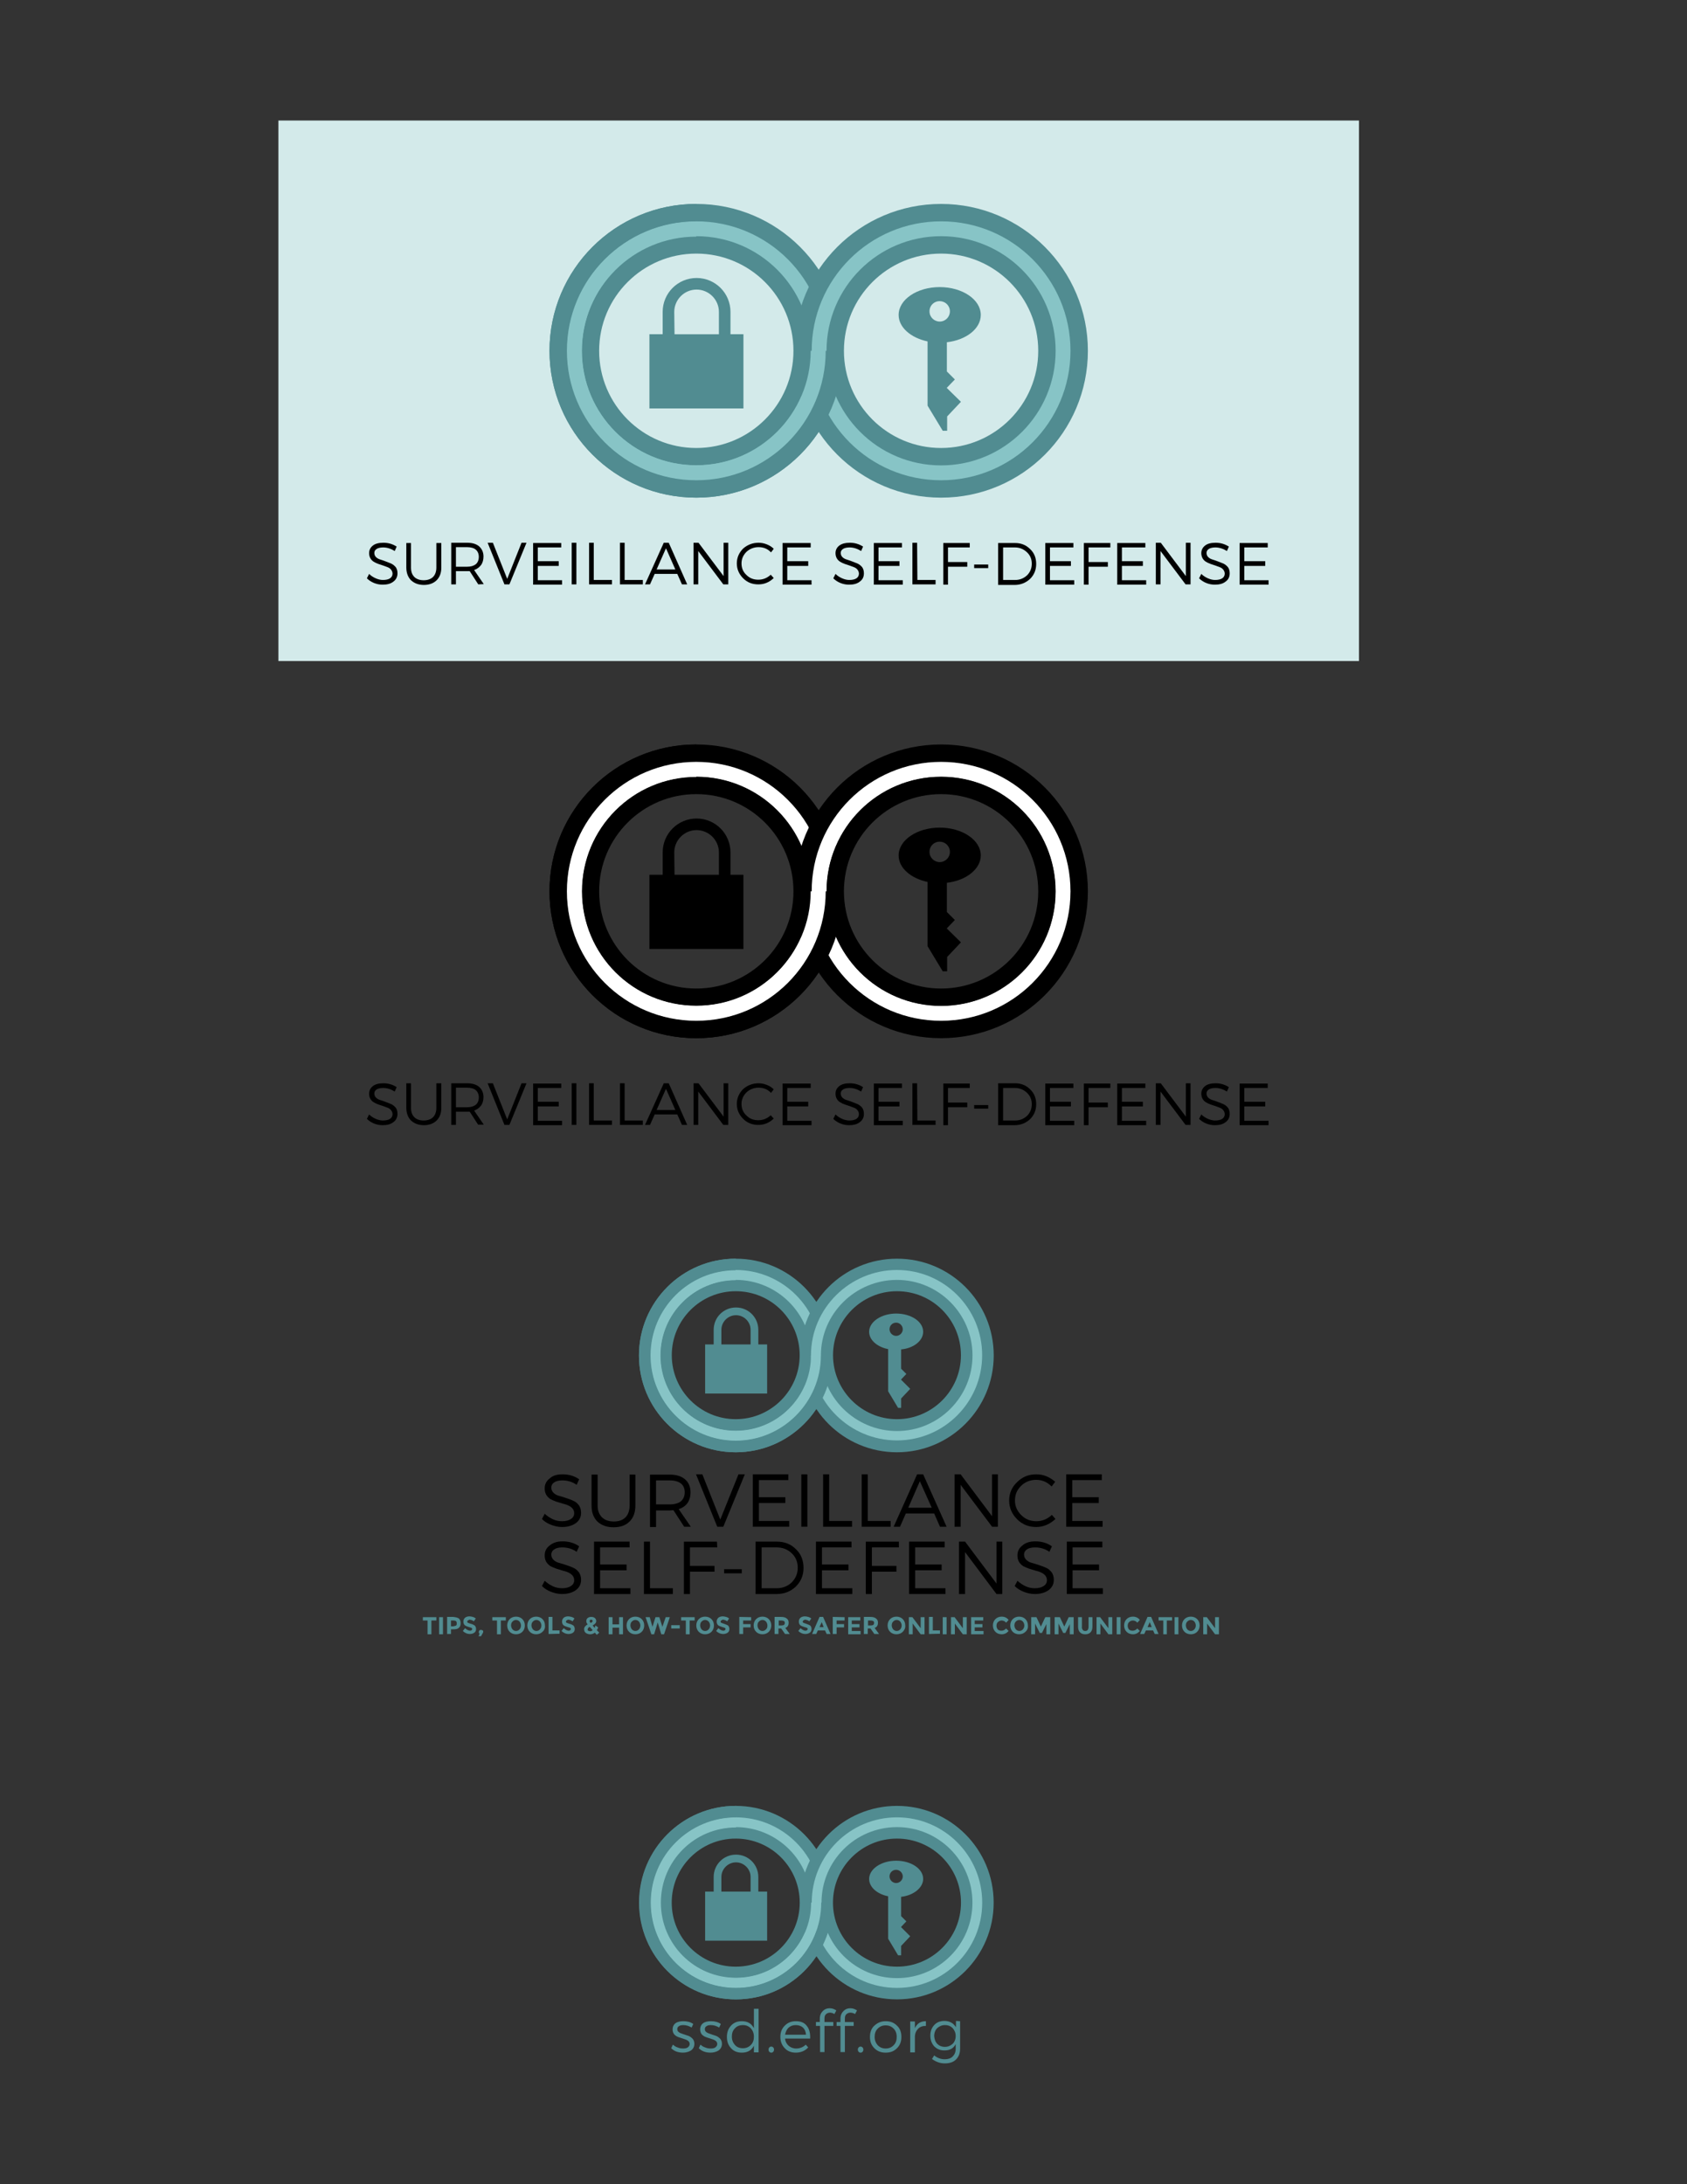 <?xml version="1.0" encoding="utf-8"?>
<!-- Generator: Adobe Illustrator 25.4.1, SVG Export Plug-In . SVG Version: 6.00 Build 0)  -->
<svg version="1.1" id="Layer_1" xmlns="http://www.w3.org/2000/svg" xmlns:xlink="http://www.w3.org/1999/xlink" x="0px" y="0px"
	 viewBox="0 0 612 792" style="enable-background:new 0 0 612 792;" xml:space="preserve">
<rect x="0" y="0" width="612" height="792" fill="#333333" stroke="none"/>
<style type="text/css">
	.st0{fill:#D3EAEA;}
	.st1{fill:#518C91;}
	.st2{fill:none;stroke:#87C4C6;stroke-width:7.262;stroke-miterlimit:10;}
	.st3{fill:none;stroke:#518C91;stroke-width:6.31;stroke-miterlimit:10;}
	.st4{fill:none;stroke:#87C4C6;stroke-width:5.605;stroke-miterlimit:10;}
	.st5{enable-background:new    ;}
	.st6{fill:none;stroke:#FFFFFF;stroke-width:5.605;stroke-miterlimit:10;}
	.st7{fill:none;stroke:#000000;stroke-width:6.31;stroke-miterlimit:10;}
	.st8{fill:none;stroke:#87C4C6;stroke-width:4.782;stroke-miterlimit:10;}
	.st9{fill:none;stroke:#518C91;stroke-width:4.156;stroke-miterlimit:10;}
	.st10{fill:none;stroke:#87C4C6;stroke-width:3.691;stroke-miterlimit:10;}
	.st11{fill:#87C4C6;}
</style>
<g id="Layer_6">
	<rect x="101" y="43.7" class="st0" width="392" height="196"/>
	<g id="XMLID_2_">
		<g id="XMLID_35_">
			<path id="XMLID_36_" class="st1" d="M355.8,114.2c0-5.6-6.7-10.1-14.9-10.1c-8.2,0-14.9,4.5-14.9,10.1c0,4.5,4.4,8.3,10.5,9.6
				v23.3l5.5,9.1h1.6V151l5-5.3l-5.1-5v-0.1l2.9-3l-2.9-2.9v-10.6C350.5,123.3,355.8,119.2,355.8,114.2z M340.9,109.2
				c2,0,3.7,1.6,3.7,3.7c0,2-1.6,3.7-3.7,3.7c-2,0-3.7-1.6-3.7-3.7C337.2,110.8,338.8,109.2,340.9,109.2z"/>
		</g>
		<g id="XMLID_31_">
			<path id="XMLID_32_" class="st1" d="M265,121.2v-8.1c0-6.8-5.5-12.3-12.3-12.3s-12.3,5.5-12.3,12.3v8.1h-4.8v26.9h34.1v-26.9
				L265,121.2L265,121.2z M244.6,113.1c0-4.4,3.6-8.1,8.1-8.1c4.4,0,8.1,3.6,8.1,8.1v8.1h-16.1L244.6,113.1L244.6,113.1z"/>
		</g>
		<g id="XMLID_27_">
			
				<ellipse id="XMLID_30_" transform="matrix(0.16 -0.987 0.987 0.16 86.58 356.163)" class="st2" cx="252.6" cy="127.2" rx="44.3" ry="44.3"/>
			<circle id="XMLID_29_" class="st3" cx="252.6" cy="127.2" r="50.1"/>
			<circle id="XMLID_28_" class="st3" cx="252.6" cy="127.2" r="38.4"/>
		</g>
		<g id="XMLID_23_">
			<circle id="XMLID_26_" class="st2" cx="341.4" cy="127.2" r="44.3"/>
			<circle id="XMLID_25_" class="st3" cx="341.4" cy="127.2" r="50.1"/>
			<circle id="XMLID_24_" class="st3" cx="341.4" cy="127.2" r="38.4"/>
		</g>
		<path id="XMLID_11_" class="st4" d="M296.9,127.2c0,24.4-19.8,44.3-44.3,44.3s-44.3-19.8-44.3-44.3S228.2,83,252.6,83"/>
		<path id="XMLID_3_" class="st3" d="M302.7,127.2c0,27.7-22.4,50.1-50.1,50.1s-50.1-22.4-50.1-50.1s22.4-50.1,50.1-50.1"/>
	</g>
</g>
<g id="Layer_5">
	<g class="st5">
		<path d="M139.1,196.8c1.8,0,3.4,0.5,4.8,1.4l-0.7,1.6c-1.3-0.8-2.7-1.3-4.2-1.3c-1,0-1.8,0.2-2.3,0.5c-0.6,0.4-0.9,0.8-0.9,1.5
			c0,0.6,0.2,1.1,0.6,1.5c0.4,0.4,0.9,0.7,1.6,0.9c0.6,0.2,1.3,0.4,2,0.7c0.7,0.3,1.4,0.5,2,0.8c0.6,0.3,1.1,0.7,1.6,1.3
			c0.4,0.6,0.6,1.3,0.6,2.2c0,1.2-0.5,2.3-1.5,3c-1,0.8-2.3,1.1-3.9,1.1c-1.1,0-2.1-0.2-3.1-0.6s-1.9-1-2.6-1.7l0.8-1.6
			c0.7,0.7,1.5,1.2,2.4,1.6c0.9,0.4,1.8,0.6,2.6,0.6c1.1,0,2-0.2,2.6-0.6c0.6-0.4,0.9-1,0.9-1.7c0-0.5-0.2-1-0.5-1.4
			c-0.3-0.4-0.7-0.7-1.2-0.9c-0.5-0.2-1-0.4-1.6-0.6s-1.2-0.4-1.8-0.6c-0.6-0.2-1.2-0.5-1.7-0.8c-0.5-0.3-0.9-0.7-1.2-1.2
			s-0.5-1.2-0.5-1.9c0-1.2,0.5-2.1,1.4-2.8C136.2,197.1,137.5,196.8,139.1,196.8z"/>
	</g>
	<g class="st5">
		<path d="M160.1,196.9v8.9c0,2-0.6,3.5-1.7,4.6c-1.1,1.1-2.7,1.7-4.6,1.7c-2,0-3.5-0.6-4.7-1.7c-1.1-1.1-1.7-2.7-1.7-4.6v-8.9h1.7
			v8.9c0,1.5,0.4,2.6,1.2,3.4c0.8,0.8,2,1.2,3.4,1.2s2.6-0.4,3.4-1.2c0.8-0.8,1.2-2,1.2-3.4v-8.9H160.1z"/>
	</g>
	<g class="st5">
		<path d="M173.5,211.9l-3.1-4.8c-0.4,0-0.8,0-1,0h-4v4.8h-1.7v-15.1h5.7c1.9,0,3.3,0.4,4.4,1.3c1,0.9,1.6,2.1,1.6,3.7
			c0,1.2-0.3,2.3-0.9,3.1c-0.6,0.8-1.4,1.4-2.5,1.8l3.5,5.1L173.5,211.9L173.5,211.9z M165.4,205.5h4c1.4,0,2.4-0.3,3.2-0.9
			c0.7-0.6,1.1-1.5,1.1-2.7c0-1.1-0.4-2-1.1-2.6c-0.7-0.6-1.8-0.9-3.2-0.9h-4V205.5z"/>
		<path d="M184.8,211.9H183l-6.1-15.1h1.9l5.2,13.1l5.2-13.1h1.8L184.8,211.9z"/>
		<path d="M203.6,198.5h-8.5v5h7.6v1.7h-7.6v5.2h8.8v1.6h-10.5v-15.1h10.2V198.5z"/>
		<path d="M209.1,211.9h-1.7v-15.1h1.7V211.9z"/>
		<path d="M215.4,210.3h6.6v1.6h-8.3v-15.1h1.7V210.3z"/>
		<path d="M226.6,210.3h6.6v1.6h-8.3v-15.1h1.7V210.3z"/>
		<path d="M245.7,208.1h-8.2l-1.7,3.8H234l6.8-15.1h1.8l6.7,15.1h-1.9L245.7,208.1z M245,206.5l-3.4-7.7l-3.4,7.7H245z"/>
		<path d="M264.2,211.9h-1.8l-9.1-12.1v12.1h-1.7v-15.1h1.8l9.1,12.1v-12.1h1.7L264.2,211.9L264.2,211.9z"/>
		<path d="M275.2,196.8c1,0,2,0.2,3,0.6c1,0.4,1.8,0.9,2.5,1.6l-1,1.3c-1.2-1.3-2.7-1.9-4.5-1.9c-1.7,0-3.2,0.6-4.4,1.7
			c-1.2,1.2-1.8,2.6-1.8,4.2c0,1.7,0.6,3.1,1.8,4.2c1.2,1.2,2.6,1.7,4.3,1.7c1.7,0,3.2-0.6,4.5-1.8l1.1,1.2
			c-1.7,1.6-3.5,2.3-5.6,2.3c-2.2,0-4-0.7-5.5-2.2s-2.3-3.3-2.3-5.4c0-2.1,0.8-3.9,2.3-5.4C271.2,197.5,273.1,196.8,275.2,196.8z"/>
		<path d="M294.1,198.5h-8.5v5h7.6v1.7h-7.6v5.2h8.8v1.6h-10.5v-15.1h10.2V198.5z"/>
		<path d="M308.3,196.8c1.8,0,3.4,0.5,4.8,1.4l-0.7,1.6c-1.3-0.8-2.7-1.3-4.2-1.3c-1,0-1.8,0.2-2.3,0.5c-0.6,0.4-0.9,0.8-0.9,1.5
			c0,0.6,0.2,1.1,0.6,1.5s0.9,0.7,1.6,0.9c0.6,0.2,1.3,0.4,2,0.7s1.4,0.5,2,0.8s1.1,0.7,1.6,1.3c0.4,0.6,0.6,1.3,0.6,2.2
			c0,1.3-0.5,2.3-1.5,3c-1,0.8-2.3,1.1-3.9,1.1c-1.1,0-2.1-0.2-3.1-0.6c-1-0.4-1.9-1-2.6-1.7l0.8-1.6c0.7,0.7,1.5,1.2,2.4,1.6
			c0.9,0.4,1.8,0.6,2.6,0.6c1.1,0,2-0.2,2.6-0.6c0.6-0.4,0.9-1,0.9-1.7c0-0.5-0.2-1-0.5-1.4s-0.7-0.7-1.2-0.9s-1-0.4-1.6-0.6
			c-0.6-0.2-1.2-0.4-1.8-0.6c-0.6-0.2-1.2-0.5-1.7-0.8s-0.9-0.7-1.2-1.2c-0.3-0.5-0.5-1.2-0.5-1.9c0-1.2,0.5-2.1,1.4-2.8
			C305.5,197.1,306.7,196.8,308.3,196.8z"/>
		<path d="M327.2,198.5h-8.5v5h7.6v1.7h-7.6v5.2h8.8v1.6H317v-15.1h10.2V198.5z"/>
		<path d="M332.8,210.3h6.6v1.6H331v-15.1h1.7L332.8,210.3L332.8,210.3z"/>
		<path d="M351.8,198.5h-7.9v5.3h7v1.7h-7v6.5h-1.7v-15.1h9.6V198.5z"/>
		<path d="M358.5,206h-5.1v-1.3h5.1V206z"/>
		<path d="M362.1,196.9h6.1c2.2,0,4,0.7,5.5,2.2c1.5,1.4,2.2,3.2,2.2,5.4c0,2.1-0.7,3.9-2.2,5.4c-1.5,1.4-3.4,2.2-5.6,2.2h-6V196.9z
			 M363.9,198.5v11.8h4.4c1.7,0,3.1-0.6,4.3-1.7c1.1-1.1,1.7-2.5,1.7-4.2s-0.6-3.1-1.8-4.2c-1.2-1.1-2.6-1.7-4.3-1.7L363.9,198.5
			L363.9,198.5z"/>
		<path d="M389.4,198.5h-8.5v5h7.6v1.7h-7.6v5.2h8.8v1.6h-10.5v-15.1h10.2V198.5z"/>
		<path d="M402.8,198.5h-7.9v5.3h7v1.7h-7v6.5h-1.7v-15.1h9.6V198.5z"/>
		<path d="M415.6,198.5H407v5h7.6v1.7H407v5.2h8.8v1.6h-10.5v-15.1h10.2v1.6H415.6z"/>
		<path d="M431.9,211.9h-1.8l-9.1-12.1v12.1h-1.7v-15.1h1.8l9.1,12.1v-12.1h1.7V211.9z"/>
		<path d="M441,196.8c1.8,0,3.4,0.5,4.8,1.4l-0.7,1.6c-1.3-0.8-2.7-1.3-4.2-1.3c-1,0-1.8,0.2-2.3,0.5c-0.6,0.4-0.9,0.8-0.9,1.5
			c0,0.6,0.2,1.1,0.6,1.5s0.9,0.7,1.6,0.9c0.6,0.2,1.3,0.4,2,0.7s1.4,0.5,2,0.8s1.1,0.7,1.6,1.3c0.4,0.6,0.6,1.3,0.6,2.2
			c0,1.3-0.5,2.3-1.5,3c-1,0.8-2.3,1.1-3.9,1.1c-1.1,0-2.1-0.2-3.1-0.6c-1-0.4-1.9-1-2.6-1.7l0.8-1.6c0.7,0.7,1.5,1.2,2.4,1.6
			c0.9,0.4,1.8,0.6,2.6,0.6c1.1,0,2-0.2,2.6-0.6c0.6-0.4,0.9-1,0.9-1.7c0-0.5-0.2-1-0.5-1.4s-0.7-0.7-1.2-0.9s-1-0.4-1.6-0.6
			c-0.6-0.2-1.2-0.4-1.8-0.6c-0.6-0.2-1.2-0.5-1.7-0.8s-0.9-0.7-1.2-1.2c-0.3-0.5-0.5-1.2-0.5-1.9c0-1.2,0.5-2.1,1.4-2.8
			C438.1,197.1,439.4,196.8,441,196.8z"/>
		<path d="M459.9,198.5h-8.5v5h7.6v1.7h-7.6v5.2h8.8v1.6h-10.5v-15.1h10.2V198.5z"/>
	</g>
</g>
<g id="Layer_6_00000127022375294648940230000006168978661454263207_">
	<g id="XMLID_00000166654574113829981980000007681079974456066698_">
		<g id="XMLID_00000149342713903922049330000002049465719377295016_">
			<path id="XMLID_00000067206171943865268570000006615739641189524881_" d="M355.8,310.2c0-5.6-6.7-10.1-14.9-10.1
				c-8.2,0-14.9,4.5-14.9,10.1c0,4.5,4.4,8.3,10.5,9.6v23.3l5.5,9.1h1.6V347l5-5.3l-5.1-5v-0.1l2.9-3l-2.9-2.9v-10.6
				C350.5,319.3,355.8,315.1,355.8,310.2z M340.9,305.2c2,0,3.7,1.6,3.7,3.7c0,2-1.6,3.7-3.7,3.7c-2,0-3.7-1.6-3.7-3.7
				C337.2,306.8,338.8,305.2,340.9,305.2z"/>
		</g>
		<g id="XMLID_00000040559949103797255010000012466052113576553089_">
			<g>
				<path id="XMLID_00000147213655962652006760000017400167242718342310_" d="M265,317.2v-8.1c0-6.8-5.5-12.3-12.3-12.3
					s-12.3,5.5-12.3,12.3v8.1h-4.8v26.9h34.1v-26.9H265L265,317.2z M244.6,309.1c0-4.4,3.6-8.1,8.1-8.1c4.4,0,8.1,3.6,8.1,8.1v8.1
					h-16.1L244.6,309.1L244.6,309.1z"/>
			</g>
		</g>
		<g id="XMLID_00000148624619410870308370000007349755895085245341_">
			<circle id="XMLID_00000096022440744469646640000007918438537789088900_" class="st6" cx="252.6" cy="323.2" r="44.3"/>
			<circle id="XMLID_00000061469959677289344970000009426850495040155583_" class="st7" cx="252.6" cy="323.2" r="50.1"/>
			<circle id="XMLID_00000066503448474968399910000013928293731169939598_" class="st7" cx="252.6" cy="323.2" r="38.4"/>
		</g>
		<g id="XMLID_00000098913190469558954650000013652880838014321051_">
			<circle id="XMLID_00000049902694816582355020000011048208894864191395_" class="st6" cx="341.4" cy="323.2" r="44.3"/>
			<circle id="XMLID_00000159430763356295753380000000106909842946041216_" class="st7" cx="341.4" cy="323.2" r="50.1"/>
			<circle id="XMLID_00000179619644192172584540000003202115089633663888_" class="st7" cx="341.4" cy="323.2" r="38.4"/>
		</g>
		<path id="XMLID_00000168800257513930996630000010417738646875595695_" class="st6" d="M296.9,323.2c0,24.4-19.8,44.3-44.3,44.3
			s-44.3-19.8-44.3-44.3c0-24.4,19.8-44.3,44.3-44.3"/>
		<path id="XMLID_00000143609551464203551040000012461510624511954310_" class="st7" d="M302.7,323.2c0,27.7-22.4,50.1-50.1,50.1
			s-50.1-22.4-50.1-50.1s22.4-50.1,50.1-50.1"/>
	</g>
</g>
<g id="Layer_5_00000063626933301103106390000013790966688124643499_">
	<g class="st5">
		<path d="M139.1,392.8c1.8,0,3.4,0.5,4.8,1.4l-0.7,1.6c-1.3-0.8-2.7-1.3-4.2-1.3c-1,0-1.8,0.2-2.3,0.5c-0.6,0.4-0.9,0.8-0.9,1.5
			c0,0.6,0.2,1.1,0.6,1.5c0.4,0.4,0.9,0.7,1.6,0.9c0.6,0.2,1.3,0.4,2,0.7c0.7,0.3,1.4,0.5,2,0.8c0.6,0.3,1.1,0.7,1.6,1.3
			c0.4,0.6,0.6,1.3,0.6,2.2c0,1.2-0.5,2.3-1.5,3c-1,0.8-2.3,1.1-3.9,1.1c-1.1,0-2.1-0.2-3.1-0.6s-1.9-1-2.6-1.7l0.8-1.6
			c0.7,0.7,1.5,1.2,2.4,1.6c0.9,0.4,1.8,0.6,2.6,0.6c1.1,0,2-0.2,2.6-0.6c0.6-0.4,0.9-1,0.9-1.7c0-0.5-0.2-1-0.5-1.4
			c-0.3-0.4-0.7-0.7-1.2-0.9c-0.5-0.2-1-0.4-1.6-0.6s-1.2-0.4-1.8-0.6c-0.6-0.2-1.2-0.5-1.7-0.8c-0.5-0.3-0.9-0.7-1.2-1.2
			s-0.5-1.2-0.5-1.9c0-1.2,0.5-2.1,1.4-2.8C136.2,393.1,137.5,392.8,139.1,392.8z"/>
	</g>
	<g class="st5">
		<path d="M160.1,392.8v8.9c0,2-0.6,3.5-1.7,4.6c-1.1,1.1-2.7,1.7-4.6,1.7c-2,0-3.5-0.6-4.7-1.7c-1.1-1.1-1.7-2.7-1.7-4.6v-8.9h1.7
			v8.9c0,1.5,0.4,2.6,1.2,3.4c0.8,0.8,2,1.2,3.4,1.2s2.6-0.4,3.4-1.2c0.8-0.8,1.2-2,1.2-3.4v-8.9H160.1z"/>
	</g>
	<g class="st5">
		<path d="M173.5,407.9l-3.1-4.8c-0.4,0-0.8,0-1,0h-4v4.8h-1.7v-15.1h5.7c1.9,0,3.3,0.4,4.4,1.3c1,0.9,1.6,2.1,1.6,3.7
			c0,1.2-0.3,2.3-0.9,3.1c-0.6,0.8-1.4,1.4-2.5,1.8l3.5,5.1h-2V407.9z M165.4,401.5h4c1.4,0,2.4-0.3,3.2-0.9
			c0.7-0.6,1.1-1.5,1.1-2.7c0-1.1-0.4-2-1.1-2.6c-0.7-0.6-1.8-0.9-3.2-0.9h-4V401.5z"/>
		<path d="M184.8,407.9H183l-6.1-15.1h1.9l5.2,13.1l5.2-13.1h1.8L184.8,407.9z"/>
		<path d="M203.6,394.5h-8.5v5h7.6v1.7h-7.6v5.2h8.8v1.6h-10.5v-15.1h10.2V394.5z"/>
		<path d="M209.1,407.9h-1.7v-15.1h1.7V407.9z"/>
		<path d="M215.4,406.3h6.6v1.6h-8.3v-15.1h1.7V406.3z"/>
		<path d="M226.6,406.3h6.6v1.6h-8.3v-15.1h1.7V406.3z"/>
		<path d="M245.7,404.1h-8.2l-1.7,3.8H234l6.8-15.1h1.8l6.7,15.1h-1.9L245.7,404.1z M245,402.5l-3.4-7.7l-3.4,7.7H245z"/>
		<path d="M264.2,407.9h-1.8l-9.1-12.1v12.1h-1.7v-15.1h1.8l9.1,12.1v-12.1h1.7L264.2,407.9L264.2,407.9z"/>
		<path d="M275.2,392.8c1,0,2,0.2,3,0.6s1.8,0.9,2.5,1.6l-1,1.3c-1.2-1.3-2.7-1.9-4.5-1.9c-1.7,0-3.2,0.6-4.4,1.7
			c-1.2,1.2-1.8,2.6-1.8,4.2c0,1.7,0.6,3.1,1.8,4.2c1.2,1.2,2.6,1.7,4.3,1.7c1.7,0,3.2-0.6,4.5-1.8l1.1,1.2
			c-1.7,1.6-3.5,2.3-5.6,2.3c-2.2,0-4-0.7-5.5-2.2s-2.3-3.3-2.3-5.4s0.8-3.9,2.3-5.4C271.2,393.5,273.1,392.8,275.2,392.8z"/>
		<path d="M294.1,394.5h-8.5v5h7.6v1.7h-7.6v5.2h8.8v1.6h-10.5v-15.1h10.2V394.5z"/>
		<path d="M308.3,392.8c1.8,0,3.4,0.5,4.8,1.4l-0.7,1.6c-1.3-0.8-2.7-1.3-4.2-1.3c-1,0-1.8,0.2-2.3,0.5c-0.6,0.4-0.9,0.8-0.9,1.5
			c0,0.6,0.2,1.1,0.6,1.5s0.9,0.7,1.6,0.9c0.6,0.2,1.3,0.4,2,0.7c0.7,0.3,1.4,0.5,2,0.8s1.1,0.7,1.6,1.3c0.4,0.6,0.6,1.3,0.6,2.2
			c0,1.3-0.5,2.3-1.5,3c-1,0.8-2.3,1.1-3.9,1.1c-1.1,0-2.1-0.2-3.1-0.6s-1.9-1-2.6-1.7l0.8-1.6c0.7,0.7,1.5,1.2,2.4,1.6
			s1.8,0.6,2.6,0.6c1.1,0,2-0.2,2.6-0.6s0.9-1,0.9-1.7c0-0.5-0.2-1-0.5-1.4s-0.7-0.7-1.2-0.9c-0.5-0.2-1-0.4-1.6-0.6
			s-1.2-0.4-1.8-0.6c-0.6-0.2-1.2-0.5-1.7-0.8s-0.9-0.7-1.2-1.2c-0.3-0.5-0.5-1.2-0.5-1.9c0-1.2,0.5-2.1,1.4-2.8
			S306.7,392.8,308.3,392.8z"/>
		<path d="M327.2,394.5h-8.5v5h7.6v1.7h-7.6v5.2h8.8v1.6H317v-15.1h10.2V394.5z"/>
		<path d="M332.8,406.3h6.6v1.6H331v-15.1h1.7L332.8,406.3L332.8,406.3z"/>
		<path d="M351.8,394.5h-7.9v5.3h7v1.7h-7v6.5h-1.7v-15.1h9.6V394.5z"/>
		<path d="M358.5,402h-5.1v-1.3h5.1V402z"/>
		<path d="M362.1,392.8h6.1c2.2,0,4,0.7,5.5,2.2c1.5,1.4,2.2,3.2,2.2,5.4c0,2.1-0.7,3.9-2.2,5.4c-1.5,1.4-3.4,2.2-5.6,2.2h-6V392.8z
			 M363.9,394.5v11.8h4.4c1.7,0,3.1-0.6,4.3-1.7c1.1-1.1,1.7-2.5,1.7-4.2s-0.6-3.1-1.8-4.2c-1.2-1.1-2.6-1.7-4.3-1.7L363.9,394.5
			L363.9,394.5z"/>
		<path d="M389.4,394.5h-8.5v5h7.6v1.7h-7.6v5.2h8.8v1.6h-10.5v-15.1h10.2V394.5z"/>
		<path d="M402.8,394.5h-7.9v5.3h7v1.7h-7v6.5h-1.7v-15.1h9.6V394.5z"/>
		<path d="M415.6,394.5H407v5h7.6v1.7H407v5.2h8.8v1.6h-10.5v-15.1h10.2v1.6H415.6z"/>
		<path d="M431.9,407.9h-1.8l-9.1-12.1v12.1h-1.7v-15.1h1.8l9.1,12.1v-12.1h1.7V407.9z"/>
		<path d="M441,392.8c1.8,0,3.4,0.5,4.8,1.4l-0.7,1.6c-1.3-0.8-2.7-1.3-4.2-1.3c-1,0-1.8,0.2-2.3,0.5c-0.6,0.4-0.9,0.8-0.9,1.5
			c0,0.6,0.2,1.1,0.6,1.5s0.9,0.7,1.6,0.9c0.6,0.2,1.3,0.4,2,0.7c0.7,0.3,1.4,0.5,2,0.8s1.1,0.7,1.6,1.3c0.4,0.6,0.6,1.3,0.6,2.2
			c0,1.3-0.5,2.3-1.5,3c-1,0.8-2.3,1.1-3.9,1.1c-1.1,0-2.1-0.2-3.1-0.6s-1.9-1-2.6-1.7l0.8-1.6c0.7,0.7,1.5,1.2,2.4,1.6
			s1.8,0.6,2.6,0.6c1.1,0,2-0.2,2.6-0.6s0.9-1,0.9-1.7c0-0.5-0.2-1-0.5-1.4s-0.7-0.7-1.2-0.9c-0.5-0.2-1-0.4-1.6-0.6
			s-1.2-0.4-1.8-0.6c-0.6-0.2-1.2-0.5-1.7-0.8s-0.9-0.7-1.2-1.2c-0.3-0.5-0.5-1.2-0.5-1.9c0-1.2,0.5-2.1,1.4-2.8
			S439.4,392.8,441,392.8z"/>
		<path d="M459.9,394.5h-8.5v5h7.6v1.7h-7.6v5.2h8.8v1.6h-10.5v-15.1h10.2V394.5z"/>
	</g>
</g>
<g id="XMLID_00000176002262740714220850000010842811245484674692_">
	<path id="XMLID_38_" class="st1" d="M334.9,681.3c0-3.7-4.4-6.6-9.8-6.6s-9.8,3-9.8,6.6c0,3,2.9,5.5,6.9,6.3V703l3.6,6h1.1v-3.4
		l3.3-3.5l-3.3-3.3v-0.1l1.9-2l-1.9-1.9v-7C331.4,687.3,334.9,684.5,334.9,681.3z M325.1,678c1.3,0,2.4,1.1,2.4,2.4
		c0,1.3-1.1,2.4-2.4,2.4s-2.4-1.1-2.4-2.4S323.7,678,325.1,678z"/>
</g>
<g id="XMLID_00000152249564211505072260000013835586026914534294_">
	<path id="XMLID_00000068654747404649623300000008064646605749746054_" class="st1" d="M275.1,685.9v-5.3c0-4.5-3.6-8.1-8.1-8.1
		s-8.1,3.6-8.1,8.1v5.3h-3.1v17.8h22.5v-17.8H275.1z M261.7,680.6c0-2.9,2.4-5.3,5.3-5.3s5.3,2.4,5.3,5.3v5.3h-10.6L261.7,680.6
		L261.7,680.6z"/>
</g>
<g id="XMLID_22_">
	<circle id="XMLID_00000031184401888077583680000002098451711645870777_" class="st8" cx="266.9" cy="689.9" r="29.1"/>
	<circle id="XMLID_00000165220336381140992210000012740013031750837162_" class="st9" cx="266.9" cy="689.9" r="33"/>
	<circle id="XMLID_00000164490214848746290680000000527337713373509292_" class="st9" cx="266.9" cy="689.9" r="25.3"/>
</g>
<g id="XMLID_10_">
	<circle id="XMLID_13_" class="st8" cx="325.4" cy="689.9" r="29.1"/>
	<circle id="XMLID_12_" class="st9" cx="325.4" cy="689.9" r="33"/>
	<circle id="XMLID_00000136389230055627263260000010620138804379776904_" class="st9" cx="325.4" cy="689.9" r="25.3"/>
</g>
<g>
	<path class="st1" d="M156.5,587.6v5h-1.4v-5h-1.7v-1.2h4.9v1.2H156.5z"/>
	<path class="st1" d="M159.3,586.4h1.4v6.2h-1.4V586.4z"/>
	<path class="st1" d="M166.5,586.9c0.4,0.4,0.6,0.9,0.6,1.7s-0.2,1.3-0.7,1.7c-0.4,0.4-1.1,0.5-2,0.5h-0.8v1.7h-1.4v-6.2h2.2
		C165.4,586.4,166.1,586.6,166.5,586.9z M165.5,589.4c0.2-0.2,0.2-0.5,0.2-0.8c0-0.4-0.1-0.6-0.3-0.8c-0.2-0.1-0.5-0.2-1-0.2h-0.8
		v2.1h0.9C165,589.6,165.3,589.5,165.5,589.4z"/>
	<path class="st1" d="M169.7,587.6c-0.1,0.1-0.2,0.3-0.2,0.4c0,0.2,0.1,0.3,0.2,0.4c0.2,0.1,0.5,0.2,1.1,0.4c0.6,0.1,1,0.4,1.4,0.6
		c0.3,0.3,0.5,0.7,0.5,1.3s-0.2,1-0.6,1.3c-0.4,0.3-1,0.5-1.6,0.5c-1,0-1.9-0.4-2.6-1.1l0.8-1c0.7,0.6,1.3,0.9,1.8,0.9
		c0.3,0,0.5-0.1,0.6-0.2c0.1-0.1,0.2-0.3,0.2-0.4c0-0.2-0.1-0.3-0.2-0.4c-0.2-0.1-0.5-0.2-0.9-0.3c-0.7-0.2-1.2-0.4-1.6-0.7
		c-0.3-0.3-0.5-0.7-0.5-1.3s0.2-1,0.6-1.4c0.4-0.3,0.9-0.5,1.6-0.5c0.4,0,0.8,0.1,1.2,0.2c0.4,0.1,0.8,0.3,1.1,0.6l-0.7,1
		c-0.5-0.4-1.1-0.6-1.7-0.6C170,587.5,169.9,587.5,169.7,587.6z"/>
	<path class="st1" d="M174,592.4c-0.2-0.1-0.3-0.3-0.3-0.6c0-0.2,0.1-0.4,0.2-0.6c0.2-0.1,0.3-0.2,0.6-0.2c0.2,0,0.4,0.1,0.6,0.2
		c0.2,0.1,0.2,0.3,0.2,0.5s-0.1,0.4-0.3,0.7l-0.5,0.9h-0.9L174,592.4z"/>
	<path class="st1" d="M181.7,587.6v5h-1.4v-5h-1.7v-1.2h4.9v1.2H181.7z"/>
	<path class="st1" d="M189.5,591.7c-0.6,0.6-1.4,0.9-2.3,0.9c-0.9,0-1.7-0.3-2.3-0.9c-0.6-0.6-0.9-1.4-0.9-2.3
		c0-0.9,0.3-1.7,0.9-2.3s1.4-0.9,2.3-0.9c0.9,0,1.7,0.3,2.3,0.9c0.6,0.6,0.9,1.4,0.9,2.3S190.1,591.1,189.5,591.7z M189,589.4
		c0-0.5-0.2-1-0.5-1.4c-0.4-0.4-0.8-0.6-1.3-0.6s-0.9,0.2-1.3,0.6c-0.4,0.4-0.5,0.9-0.5,1.4s0.2,1,0.5,1.4c0.4,0.4,0.8,0.6,1.3,0.6
		s0.9-0.2,1.3-0.6C188.8,590.4,189,590,189,589.4z"/>
	<path class="st1" d="M196.8,591.7c-0.6,0.6-1.4,0.9-2.3,0.9c-0.9,0-1.7-0.3-2.3-0.9c-0.6-0.6-0.9-1.4-0.9-2.3
		c0-0.9,0.3-1.7,0.9-2.3c0.6-0.6,1.4-0.9,2.3-0.9c0.9,0,1.7,0.3,2.3,0.9c0.6,0.6,0.9,1.4,0.9,2.3
		C197.8,590.3,197.5,591.1,196.8,591.7z M196.4,589.4c0-0.5-0.2-1-0.5-1.4c-0.4-0.4-0.8-0.6-1.3-0.6s-0.9,0.2-1.3,0.6
		c-0.4,0.4-0.5,0.9-0.5,1.4s0.2,1,0.5,1.4c0.4,0.4,0.8,0.6,1.3,0.6s0.9-0.2,1.3-0.6C196.2,590.4,196.4,590,196.4,589.4z"/>
	<path class="st1" d="M199,592.5v-6.2h1.4v4.9h2.6v1.2L199,592.5L199,592.5z"/>
	<path class="st1" d="M205.5,587.6c-0.1,0.1-0.2,0.3-0.2,0.4c0,0.2,0.1,0.3,0.2,0.4c0.2,0.1,0.5,0.2,1.1,0.4c0.6,0.1,1,0.4,1.4,0.6
		c0.3,0.3,0.5,0.7,0.5,1.3s-0.2,1-0.6,1.3c-0.4,0.3-1,0.5-1.6,0.5c-1,0-1.9-0.4-2.6-1.1l0.8-1c0.7,0.6,1.3,0.9,1.8,0.9
		c0.3,0,0.5-0.1,0.6-0.2c0.1-0.1,0.2-0.3,0.2-0.4c0-0.2-0.1-0.3-0.2-0.4c-0.2-0.1-0.5-0.2-0.9-0.3c-0.7-0.2-1.2-0.4-1.6-0.7
		c-0.3-0.3-0.5-0.7-0.5-1.3s0.2-1,0.6-1.4c0.4-0.3,0.9-0.5,1.6-0.5c0.4,0,0.8,0.1,1.2,0.2c0.4,0.1,0.8,0.3,1.1,0.6l-0.7,1
		c-0.5-0.4-1.1-0.6-1.7-0.6C205.8,587.5,205.6,587.5,205.5,587.6z"/>
	<path class="st1" d="M215.8,592c-0.5,0.4-1.1,0.6-1.7,0.6s-1.2-0.2-1.6-0.5c-0.4-0.3-0.6-0.8-0.6-1.4c0-0.6,0.4-1.2,1.3-1.7
		c-0.2-0.2-0.3-0.4-0.4-0.6c-0.1-0.2-0.1-0.4-0.1-0.6c0-0.5,0.2-0.9,0.5-1.1c0.4-0.3,0.8-0.4,1.3-0.4s0.9,0.1,1.3,0.4
		c0.3,0.3,0.5,0.6,0.5,1.1c0,0.6-0.4,1.1-1.3,1.6c0.3,0.4,0.6,0.7,0.7,0.9c0.1-0.3,0.3-0.6,0.3-0.9l1,0.7c-0.1,0.4-0.3,0.7-0.5,1
		l0.9,0.9l-0.9,0.8L215.8,592z M213.4,591.3c0.2,0.1,0.4,0.2,0.7,0.2s0.6-0.1,0.9-0.4c-0.4-0.5-0.8-0.9-1.1-1.2
		c-0.5,0.3-0.7,0.6-0.7,0.9C213.1,591,213.2,591.2,213.4,591.3z M214.4,587.3c-0.1,0-0.2,0-0.3,0.1s-0.2,0.2-0.2,0.4
		s0.1,0.4,0.4,0.7c0.4-0.2,0.7-0.5,0.7-0.7s-0.1-0.3-0.2-0.4C214.6,587.3,214.5,587.3,214.4,587.3z"/>
	<path class="st1" d="M224.6,586.4h1.4v6.2h-1.4v-2.4h-2.4v2.4h-1.4v-6.2h1.4v2.6h2.4V586.4z"/>
	<path class="st1" d="M232.8,591.7c-0.6,0.6-1.4,0.9-2.3,0.9c-0.9,0-1.7-0.3-2.3-0.9c-0.6-0.6-0.9-1.4-0.9-2.3
		c0-0.9,0.3-1.7,0.9-2.3c0.6-0.6,1.4-0.9,2.3-0.9c0.9,0,1.7,0.3,2.3,0.9c0.6,0.6,0.9,1.4,0.9,2.3S233.4,591.1,232.8,591.7z
		 M232.3,589.4c0-0.5-0.2-1-0.5-1.4c-0.4-0.4-0.8-0.6-1.3-0.6s-0.9,0.2-1.3,0.6c-0.4,0.4-0.5,0.9-0.5,1.4s0.2,1,0.5,1.4
		c0.4,0.4,0.8,0.6,1.3,0.6s0.9-0.2,1.3-0.6C232.1,590.4,232.3,590,232.3,589.4z"/>
	<path class="st1" d="M236.7,589.9l1.1-3.5h1.4l1.1,3.5l1.2-3.5h1.5l-2.1,6.2h-1l-1.3-4.3l-1.3,4.3h-1l-2.1-6.2h1.5L236.7,589.9z"/>
	<path class="st1" d="M243.5,590.5v-1.2h3.1v1.2H243.5z"/>
	<path class="st1" d="M250.2,587.6v5h-1.4v-5h-1.7v-1.2h4.9v1.2H250.2z"/>
	<path class="st1" d="M258.1,591.7c-0.6,0.6-1.4,0.9-2.3,0.9c-0.9,0-1.7-0.3-2.3-0.9c-0.6-0.6-0.9-1.4-0.9-2.3
		c0-0.9,0.3-1.7,0.9-2.3c0.6-0.6,1.4-0.9,2.3-0.9s1.7,0.3,2.3,0.9c0.6,0.6,0.9,1.4,0.9,2.3S258.7,591.1,258.1,591.7z M257.6,589.4
		c0-0.5-0.2-1-0.5-1.4c-0.4-0.4-0.8-0.6-1.3-0.6c-0.5,0-0.9,0.2-1.3,0.6c-0.4,0.4-0.5,0.9-0.5,1.4s0.2,1,0.5,1.4
		c0.4,0.4,0.8,0.6,1.3,0.6c0.5,0,0.9-0.2,1.3-0.6C257.4,590.4,257.6,590,257.6,589.4z"/>
	<path class="st1" d="M261.6,587.6c-0.1,0.1-0.2,0.3-0.2,0.4c0,0.2,0.1,0.3,0.2,0.4c0.2,0.1,0.5,0.2,1.1,0.4s1,0.4,1.4,0.6
		c0.3,0.3,0.5,0.7,0.5,1.3s-0.2,1-0.6,1.3s-1,0.5-1.6,0.5c-1,0-1.9-0.4-2.6-1.1l0.8-1c0.7,0.6,1.3,0.9,1.8,0.9
		c0.3,0,0.5-0.1,0.6-0.2c0.1-0.1,0.2-0.3,0.2-0.4c0-0.2-0.1-0.3-0.2-0.4c-0.2-0.1-0.5-0.2-0.9-0.3c-0.7-0.2-1.2-0.4-1.6-0.7
		c-0.3-0.3-0.5-0.7-0.5-1.3s0.2-1,0.6-1.4c0.4-0.3,0.9-0.5,1.6-0.5c0.4,0,0.8,0.1,1.2,0.2c0.4,0.1,0.8,0.3,1.1,0.6l-0.7,1
		c-0.5-0.4-1.1-0.6-1.7-0.6C261.9,587.5,261.8,587.5,261.6,587.6z"/>
	<path class="st1" d="M272.5,586.4v1.2h-2.9v1.3h2.7v1.2h-2.7v2.4h-1.4v-6.2L272.5,586.4L272.5,586.4z"/>
	<path class="st1" d="M278.9,591.7c-0.6,0.6-1.4,0.9-2.3,0.9s-1.7-0.3-2.3-0.9c-0.6-0.6-0.9-1.4-0.9-2.3c0-0.9,0.3-1.7,0.9-2.3
		s1.4-0.9,2.3-0.9s1.7,0.3,2.3,0.9c0.6,0.6,0.9,1.4,0.9,2.3S279.5,591.1,278.9,591.7z M278.4,589.4c0-0.5-0.2-1-0.5-1.4
		c-0.4-0.4-0.8-0.6-1.3-0.6s-0.9,0.2-1.3,0.6c-0.4,0.4-0.5,0.9-0.5,1.4s0.2,1,0.5,1.4c0.4,0.4,0.8,0.6,1.3,0.6s0.9-0.2,1.3-0.6
		C278.3,590.4,278.4,590,278.4,589.4z"/>
	<path class="st1" d="M286.1,588.4c0,1-0.4,1.6-1.2,1.9l1.6,2.2h-1.7l-1.4-2h-1v2H281v-6.2h2.3c1,0,1.6,0.2,2,0.5
		C285.9,587.2,286.1,587.7,286.1,588.4z M284.4,589.2c0.2-0.2,0.3-0.4,0.3-0.7s-0.1-0.6-0.3-0.7c-0.2-0.1-0.5-0.2-0.9-0.2h-1v1.8h1
		C283.9,589.4,284.2,589.3,284.4,589.2z"/>
	<path class="st1" d="M291.4,587.6c-0.1,0.1-0.2,0.3-0.2,0.4c0,0.2,0.1,0.3,0.2,0.4c0.2,0.1,0.5,0.2,1.1,0.4s1,0.4,1.4,0.6
		c0.3,0.3,0.5,0.7,0.5,1.3s-0.2,1-0.6,1.3s-1,0.5-1.6,0.5c-1,0-1.9-0.4-2.6-1.1l0.8-1c0.7,0.6,1.3,0.9,1.8,0.9
		c0.3,0,0.5-0.1,0.6-0.2c0.1-0.1,0.2-0.3,0.2-0.4c0-0.2-0.1-0.3-0.2-0.4c-0.2-0.1-0.5-0.2-0.9-0.3c-0.7-0.2-1.2-0.4-1.6-0.7
		c-0.3-0.3-0.5-0.7-0.5-1.3s0.2-1,0.6-1.4c0.4-0.3,0.9-0.5,1.6-0.5c0.4,0,0.8,0.1,1.2,0.2c0.4,0.1,0.8,0.3,1.1,0.6l-0.7,1
		c-0.5-0.4-1.1-0.6-1.7-0.6C291.7,587.5,291.5,587.5,291.4,587.6z"/>
	<path class="st1" d="M299.9,592.5l-0.6-1.3h-2.6l-0.6,1.3h-1.5l2.7-6.2h1.3l2.7,6.2H299.9z M298.1,588.2l-0.8,1.8h1.5L298.1,588.2z
		"/>
	<path class="st1" d="M306.4,586.4v1.2h-2.9v1.3h2.7v1.2h-2.7v2.4h-1.4v-6.2L306.4,586.4L306.4,586.4z"/>
	<path class="st1" d="M312.1,586.4v1.2H309v1.3h2.8v1.2H309v1.3h3.2v1.2h-4.5v-6.2H312.1z"/>
	<path class="st1" d="M318.5,588.4c0,1-0.4,1.6-1.2,1.9l1.6,2.2h-1.7l-1.4-2h-1v2h-1.4v-6.2h2.3c1,0,1.6,0.2,2,0.5
		C318.3,587.2,318.5,587.7,318.5,588.4z M316.8,589.2c0.2-0.2,0.3-0.4,0.3-0.7s-0.1-0.6-0.3-0.7c-0.2-0.1-0.5-0.2-0.9-0.2h-1v1.8h1
		C316.3,589.4,316.6,589.3,316.8,589.2z"/>
	<path class="st1" d="M327.5,591.7c-0.6,0.6-1.4,0.9-2.3,0.9s-1.7-0.3-2.3-0.9c-0.6-0.6-0.9-1.4-0.9-2.3c0-0.9,0.3-1.7,0.9-2.3
		s1.4-0.9,2.3-0.9s1.7,0.3,2.3,0.9c0.6,0.6,0.9,1.4,0.9,2.3C328.5,590.3,328.1,591.1,327.5,591.7z M327.1,589.4c0-0.5-0.2-1-0.5-1.4
		c-0.4-0.4-0.8-0.6-1.3-0.6s-0.9,0.2-1.3,0.6c-0.4,0.4-0.5,0.9-0.5,1.4s0.2,1,0.5,1.4c0.4,0.4,0.8,0.6,1.3,0.6s0.9-0.2,1.3-0.6
		C326.9,590.4,327.1,590,327.1,589.4z"/>
	<path class="st1" d="M334,586.4h1.4v6.2H334l-2.9-3.9v3.9h-1.4v-6.2h1.3l3,4V586.4z"/>
	<path class="st1" d="M337,592.5v-6.2h1.4v4.9h2.6v1.2L337,592.5L337,592.5z"/>
	<path class="st1" d="M342,586.4h1.4v6.2H342V586.4z"/>
	<path class="st1" d="M349.3,586.4h1.4v6.2h-1.4l-2.9-3.9v3.9H345v-6.2h1.3l3,4V586.4z"/>
	<path class="st1" d="M356.7,586.4v1.2h-3.1v1.3h2.8v1.2h-2.8v1.3h3.2v1.2h-4.5v-6.2H356.7z"/>
	<path class="st1" d="M363.3,591.3c0.7,0,1.2-0.3,1.7-0.8l0.9,0.9c-0.7,0.8-1.5,1.2-2.5,1.2s-1.7-0.3-2.3-0.9
		c-0.6-0.6-0.9-1.4-0.9-2.3c0-0.9,0.3-1.7,0.9-2.3s1.4-0.9,2.3-0.9c1,0,1.9,0.4,2.5,1.2l-0.9,1c-0.4-0.5-1-0.8-1.6-0.8
		c-0.5,0-1,0.2-1.3,0.5c-0.4,0.3-0.6,0.8-0.6,1.4s0.2,1,0.5,1.4C362.4,591.2,362.8,591.3,363.3,591.3z"/>
	<path class="st1" d="M372,591.7c-0.6,0.6-1.4,0.9-2.3,0.9s-1.7-0.3-2.3-0.9c-0.6-0.6-0.9-1.4-0.9-2.3c0-0.9,0.3-1.7,0.9-2.3
		s1.4-0.9,2.3-0.9s1.7,0.3,2.3,0.9s0.9,1.4,0.9,2.3C373,590.3,372.7,591.1,372,591.7z M371.6,589.4c0-0.5-0.2-1-0.5-1.4
		c-0.4-0.4-0.8-0.6-1.3-0.6s-0.9,0.2-1.3,0.6c-0.4,0.4-0.5,0.9-0.5,1.4s0.2,1,0.5,1.4c0.4,0.4,0.8,0.6,1.3,0.6s0.9-0.2,1.3-0.6
		C371.4,590.4,371.6,590,371.6,589.4z"/>
	<path class="st1" d="M379.7,588.7l-1.7,3.4h-0.8l-1.7-3.4v3.9h-1.4v-6.2h1.9l1.6,3.4l1.6-3.4h1.8v6.2h-1.4v-3.9H379.7z"/>
	<path class="st1" d="M388.2,588.7l-1.7,3.4h-0.8l-1.7-3.4v3.9h-1.4v-6.2h1.9l1.6,3.4l1.6-3.4h1.8v6.2h-1.4v-3.9H388.2z"/>
	<path class="st1" d="M392.8,591c0.2,0.3,0.5,0.4,0.9,0.4s0.7-0.1,0.9-0.4c0.2-0.3,0.3-0.7,0.3-1.2v-3.4h1.4v3.4
		c0,0.9-0.2,1.6-0.7,2.1s-1.1,0.7-1.9,0.7s-1.4-0.2-1.9-0.7s-0.7-1.2-0.7-2.1v-3.4h1.4v3.4C392.4,590.3,392.6,590.7,392.8,591z"/>
	<path class="st1" d="M402.1,586.4h1.4v6.2h-1.4l-2.9-3.9v3.9h-1.4v-6.2h1.3l3,4V586.4z"/>
	<path class="st1" d="M405.1,586.4h1.4v6.2h-1.4V586.4z"/>
	<path class="st1" d="M410.9,591.3c0.7,0,1.2-0.3,1.7-0.8l0.9,0.9c-0.7,0.8-1.5,1.2-2.5,1.2c-0.9,0-1.7-0.3-2.3-0.9
		c-0.6-0.6-0.9-1.4-0.9-2.3c0-0.9,0.3-1.7,0.9-2.3s1.4-0.9,2.3-0.9c1,0,1.9,0.4,2.5,1.2l-0.9,1c-0.4-0.5-1-0.8-1.6-0.8
		c-0.5,0-1,0.2-1.3,0.5c-0.4,0.3-0.6,0.8-0.6,1.4s0.2,1,0.5,1.4C410,591.2,410.4,591.3,410.9,591.3z"/>
	<path class="st1" d="M418.9,592.5l-0.6-1.3h-2.6l-0.6,1.3h-1.5l2.7-6.2h1.3l2.7,6.2H418.9z M417.1,588.2l-0.8,1.8h1.5L417.1,588.2z
		"/>
	<path class="st1" d="M423.3,587.6v5H422v-5h-1.7v-1.2h4.9v1.2H423.3z"/>
	<path class="st1" d="M426.1,586.4h1.4v6.2h-1.4V586.4z"/>
	<path class="st1" d="M434.3,591.7c-0.6,0.6-1.4,0.9-2.3,0.9s-1.7-0.3-2.3-0.9c-0.6-0.6-0.9-1.4-0.9-2.3c0-0.9,0.3-1.7,0.9-2.3
		s1.4-0.9,2.3-0.9s1.7,0.3,2.3,0.9s0.9,1.4,0.9,2.3C435.2,590.3,434.9,591.1,434.3,591.7z M433.8,589.4c0-0.5-0.2-1-0.5-1.4
		c-0.4-0.4-0.8-0.6-1.3-0.6s-0.9,0.2-1.3,0.6c-0.4,0.4-0.5,0.9-0.5,1.4s0.2,1,0.5,1.4c0.4,0.4,0.8,0.6,1.3,0.6s0.9-0.2,1.3-0.6
		C433.6,590.4,433.8,590,433.8,589.4z"/>
	<path class="st1" d="M440.8,586.4h1.4v6.2h-1.4l-2.9-3.9v3.9h-1.4v-6.2h1.3l3,4V586.4z"/>
</g>
<g>
	<path d="M204.1,534.6c2.3,0,4.3,0.6,6,1.8l-0.9,2c-1.6-1.1-3.3-1.6-5.2-1.6c-1.2,0-2.2,0.2-2.9,0.7c-0.7,0.4-1.1,1.1-1.1,1.9
		c0,0.8,0.3,1.4,0.8,1.9s1.2,0.9,2,1.1c0.8,0.2,1.7,0.5,2.6,0.8c0.9,0.3,1.8,0.6,2.6,1c0.8,0.3,1.4,0.9,2,1.6
		c0.5,0.7,0.8,1.7,0.8,2.7c0,1.6-0.6,2.8-1.9,3.8c-1.3,0.9-2.9,1.4-5,1.4c-1.4,0-2.7-0.3-4-0.8s-2.4-1.2-3.3-2.1l1-1.9
		c0.9,0.8,1.9,1.5,3,2s2.2,0.7,3.3,0.7c1.4,0,2.5-0.3,3.2-0.8c0.8-0.5,1.2-1.2,1.2-2.1c0-0.7-0.2-1.2-0.6-1.7
		c-0.4-0.5-0.9-0.8-1.5-1.1s-1.3-0.5-2.1-0.7s-1.5-0.5-2.3-0.7c-0.8-0.3-1.5-0.6-2.1-0.9c-0.6-0.4-1.1-0.9-1.5-1.5
		c-0.4-0.7-0.6-1.4-0.6-2.4c0-1.5,0.6-2.7,1.8-3.6C200.6,535,202.1,534.6,204.1,534.6z"/>
	<path d="M230.5,534.7v11.2c0,2.5-0.7,4.4-2.1,5.8c-1.4,1.4-3.3,2.1-5.8,2.1s-4.4-0.7-5.9-2.1c-1.4-1.4-2.1-3.3-2.1-5.8v-11.2h2.2
		v11.2c0,1.8,0.5,3.2,1.6,4.3c1,1,2.5,1.5,4.3,1.5s3.2-0.5,4.2-1.5s1.5-2.5,1.5-4.3v-11.2H230.5z"/>
	<path d="M248.2,553.6l-3.9-6c-0.5,0-1,0.1-1.3,0.1h-5v6h-2.2v-19h7.2c2.4,0,4.2,0.6,5.5,1.7c1.3,1.1,2,2.7,2,4.7
		c0,1.6-0.4,2.9-1.1,3.9c-0.7,1-1.8,1.8-3.2,2.2l4.4,6.4L248.2,553.6L248.2,553.6z M238,545.5h5c1.7,0,3.1-0.4,4-1.1
		c0.9-0.8,1.4-1.9,1.4-3.3c0-1.4-0.5-2.5-1.4-3.2s-2.3-1.1-4-1.1h-5V545.5z"/>
	<path d="M262.4,553.6h-2.2l-7.7-19h2.3l6.5,16.4l6.6-16.4h2.3L262.4,553.6z"/>
	<path d="M286,536.7h-10.7v6.2h9.6v2.1h-9.6v6.5h11v2.1h-13.2v-19H286V536.7z"/>
	<path d="M292.9,553.6h-2.2v-19h2.2V553.6z"/>
	<path d="M300.8,551.5h8.3v2.1h-10.5v-19h2.2V551.5z"/>
	<path d="M314.8,551.5h8.3v2.1h-10.5v-19h2.2V551.5z"/>
	<path d="M338.9,548.8h-10.3l-2.1,4.8h-2.3l8.5-19h2.2l8.5,19H341L338.9,548.8z M338,546.7l-4.3-9.6l-4.2,9.6H338z"/>
	<path d="M362.1,553.6h-2.2l-11.4-15.2v15.2h-2.2v-19h2.2l11.4,15.2v-15.2h2.1v19H362.1z"/>
	<path d="M375.9,534.6c1.3,0,2.5,0.2,3.7,0.7s2.3,1.2,3.2,2l-1.3,1.7c-1.6-1.6-3.4-2.4-5.6-2.4c-2.1,0-4,0.7-5.5,2.2
		s-2.2,3.2-2.2,5.3s0.8,3.8,2.3,5.3s3.3,2.2,5.5,2.2c2.1,0,4-0.8,5.6-2.3l1.3,1.5c-2.1,1.9-4.4,2.9-7,2.9c-2.7,0-5-0.9-6.9-2.8
		c-1.9-1.9-2.9-4.1-2.9-6.8s1-4.9,2.9-6.7C370.9,535.5,373.2,534.6,375.9,534.6z"/>
	<path d="M399.7,536.7H389v6.2h9.6v2.1H389v6.5h11v2.1h-13.2v-19h12.9L399.7,536.7L399.7,536.7z"/>
	<path d="M204.1,558.9c2.3,0,4.3,0.6,6,1.8l-0.9,2c-1.6-1.1-3.3-1.6-5.2-1.6c-1.2,0-2.2,0.2-2.9,0.7c-0.7,0.4-1.1,1.1-1.1,1.9
		c0,0.8,0.3,1.4,0.8,1.9s1.2,0.9,2,1.1c0.8,0.2,1.7,0.5,2.6,0.8c0.9,0.3,1.8,0.6,2.6,1c0.8,0.3,1.4,0.9,2,1.6
		c0.5,0.7,0.8,1.7,0.8,2.7c0,1.6-0.6,2.8-1.9,3.8c-1.3,0.9-2.9,1.4-5,1.4c-1.4,0-2.7-0.3-4-0.8s-2.4-1.2-3.3-2.1l1-1.9
		c0.9,0.8,1.9,1.5,3,2s2.2,0.7,3.3,0.7c1.4,0,2.5-0.3,3.2-0.8c0.8-0.5,1.2-1.2,1.2-2.1c0-0.7-0.2-1.2-0.6-1.7
		c-0.4-0.5-0.9-0.8-1.5-1.1s-1.3-0.5-2.1-0.7s-1.5-0.5-2.3-0.7c-0.8-0.3-1.5-0.6-2.1-0.9c-0.6-0.4-1.1-0.9-1.5-1.5
		c-0.4-0.7-0.6-1.4-0.6-2.4c0-1.5,0.6-2.7,1.8-3.6C200.6,559.4,202.1,558.9,204.1,558.9z"/>
	<path d="M228.4,561.1h-10.7v6.2h9.6v2.1h-9.6v6.5h11v2.1h-13.2v-19h12.9V561.1z"/>
	<path d="M235.8,575.9h8.3v2.1h-10.5v-19h2.2V575.9z"/>
	<path d="M260.2,561.1h-9.9v6.7h8.9v2.1h-8.9v8.1h-2.2v-19h12L260.2,561.1L260.2,561.1z"/>
	<path d="M269.1,570.5h-6.4V569h6.4V570.5z"/>
	<path d="M274.1,559h7.7c2.8,0,5.1,0.9,6.9,2.7c1.9,1.8,2.8,4.1,2.8,6.8s-0.9,4.9-2.8,6.8c-1.9,1.8-4.2,2.7-7,2.7h-7.6V559z
		 M276.3,561.1v14.8h5.5c2.1,0,3.9-0.7,5.4-2.1c1.4-1.4,2.2-3.2,2.2-5.3s-0.7-3.9-2.2-5.3c-1.5-1.4-3.3-2.1-5.4-2.1L276.3,561.1
		L276.3,561.1z"/>
	<path d="M308.9,561.1h-10.7v6.2h9.6v2.1h-9.6v6.5h11v2.1H296v-19h12.9V561.1z"/>
	<path d="M326.2,561.1h-9.9v6.7h8.9v2.1h-8.9v8.1h-2.2v-19h12v2.1H326.2z"/>
	<path d="M342.7,561.1H332v6.2h9.6v2.1H332v6.5h11v2.1h-13.2v-19h12.9L342.7,561.1L342.7,561.1z"/>
	<path d="M363.7,578h-2.2l-11.4-15.2V578h-2.2v-19h2.2l11.4,15.2V559h2.1v19H363.7z"/>
	<path d="M375.6,558.9c2.3,0,4.3,0.6,6,1.8l-0.9,2c-1.6-1.1-3.3-1.6-5.2-1.6c-1.2,0-2.2,0.2-2.9,0.7c-0.7,0.4-1.1,1.1-1.1,1.9
		c0,0.8,0.3,1.4,0.8,1.9s1.2,0.9,2,1.1c0.8,0.2,1.7,0.5,2.6,0.8s1.8,0.6,2.6,1c0.8,0.3,1.4,0.9,2,1.6c0.5,0.7,0.8,1.7,0.8,2.7
		c0,1.6-0.6,2.8-1.9,3.8c-1.3,0.9-2.9,1.4-5,1.4c-1.4,0-2.7-0.3-4-0.8s-2.4-1.2-3.3-2.1l1-1.9c0.9,0.8,1.9,1.5,3,2s2.2,0.7,3.3,0.7
		c1.4,0,2.5-0.3,3.2-0.8c0.8-0.5,1.2-1.2,1.2-2.1c0-0.7-0.2-1.2-0.6-1.7s-0.9-0.8-1.5-1.1s-1.3-0.5-2.1-0.7
		c-0.8-0.2-1.5-0.5-2.3-0.7c-0.8-0.3-1.5-0.6-2.1-0.9c-0.6-0.4-1.1-0.9-1.5-1.5c-0.4-0.7-0.6-1.4-0.6-2.4c0-1.5,0.6-2.7,1.8-3.6
		C372,559.4,373.6,558.9,375.6,558.9z"/>
	<path d="M399.8,561.1h-10.7v6.2h9.6v2.1h-9.6v6.5h11v2.1H387v-19h12.9v2.1H399.8z"/>
</g>
<g>
	<path class="st1" d="M247.9,732.9c1.4,0,2.6,0.3,3.6,1l-0.6,1.3c-1-0.6-2-0.9-3-0.9c-0.7,0-1.2,0.1-1.6,0.4
		c-0.4,0.2-0.6,0.6-0.6,1.1s0.2,0.8,0.6,1.1c0.4,0.3,1,0.5,1.6,0.7s1.2,0.4,1.8,0.6c0.6,0.2,1.1,0.6,1.6,1.1
		c0.4,0.5,0.6,1.1,0.6,1.8c0,1-0.4,1.8-1.2,2.4c-0.8,0.5-1.8,0.8-2.9,0.8c-1.8,0-3.2-0.5-4.3-1.6l0.6-1.3c0.5,0.4,1,0.8,1.7,1
		c0.7,0.3,1.3,0.4,2,0.4s1.3-0.1,1.7-0.4c0.4-0.3,0.7-0.7,0.7-1.2s-0.2-0.9-0.6-1.2c-0.4-0.3-0.9-0.5-1.6-0.7
		c-0.6-0.2-1.2-0.4-1.8-0.6c-0.6-0.2-1.1-0.5-1.6-1c-0.4-0.5-0.6-1.1-0.6-1.8c0-1,0.4-1.8,1.1-2.3S246.8,732.9,247.9,732.9z"/>
	<path class="st1" d="M257.9,732.9c1.4,0,2.6,0.3,3.6,1l-0.6,1.3c-1-0.6-2-0.9-3-0.9c-0.7,0-1.2,0.1-1.6,0.4
		c-0.4,0.2-0.6,0.6-0.6,1.1s0.2,0.8,0.6,1.1c0.4,0.3,1,0.5,1.6,0.7s1.2,0.4,1.8,0.6c0.6,0.2,1.1,0.6,1.6,1.1
		c0.4,0.5,0.6,1.1,0.6,1.8c0,1-0.4,1.8-1.2,2.4c-0.8,0.5-1.8,0.8-2.9,0.8c-1.8,0-3.2-0.5-4.3-1.6l0.6-1.3c0.5,0.4,1,0.8,1.7,1
		c0.7,0.3,1.3,0.4,2,0.4s1.3-0.1,1.7-0.4c0.4-0.3,0.7-0.7,0.7-1.2s-0.2-0.9-0.6-1.2s-0.9-0.5-1.6-0.7c-0.6-0.2-1.2-0.4-1.8-0.6
		c-0.6-0.2-1.1-0.5-1.6-1c-0.4-0.5-0.6-1.1-0.6-1.8c0-1,0.4-1.8,1.1-2.3C255.8,733.1,256.8,732.9,257.9,732.9z"/>
	<path class="st1" d="M275.2,728.4v15.8h-1.7v-2.4c-0.9,1.7-2.3,2.5-4.4,2.5c-1.6,0-2.9-0.5-3.9-1.6s-1.5-2.4-1.5-4.1
		c0-1.7,0.5-3,1.5-4.1s2.3-1.6,3.9-1.6c1,0,1.9,0.2,2.6,0.6c0.8,0.4,1.3,1.1,1.8,1.9v-7L275.2,728.4L275.2,728.4z M269.5,742.7
		c1.2,0,2.1-0.4,2.9-1.2s1.1-1.8,1.1-3s-0.4-2.2-1.1-3c-0.8-0.8-1.7-1.2-2.9-1.2c-1.2,0-2.2,0.4-2.9,1.2c-0.8,0.8-1.1,1.8-1.1,3
		s0.4,2.2,1.1,3C267.3,742.3,268.3,742.7,269.5,742.7z"/>
	<path class="st1" d="M279.8,742.1c0.3,0,0.5,0.1,0.7,0.3s0.3,0.5,0.3,0.8s-0.1,0.6-0.3,0.8c-0.2,0.2-0.4,0.3-0.7,0.3
		c-0.3,0-0.5-0.1-0.7-0.3s-0.3-0.5-0.3-0.8s0.1-0.6,0.3-0.8C279.3,742.2,279.5,742.1,279.8,742.1z"/>
	<path class="st1" d="M288.7,732.9c1.8,0,3.1,0.5,4,1.7c0.9,1.1,1.3,2.7,1.2,4.6h-9.1c0.1,1.1,0.6,2,1.3,2.6c0.7,0.6,1.6,1,2.7,1
		c1.4,0,2.6-0.5,3.5-1.4l0.9,1c-1.1,1.2-2.6,1.9-4.5,1.9c-1.6,0-3-0.5-4-1.6c-1-1-1.6-2.4-1.6-4.1c0-1.7,0.5-3,1.6-4.1
		C285.8,733.4,287.1,732.9,288.7,732.9z M284.8,737.8h7.6c-0.1-1.1-0.4-1.9-1.1-2.6c-0.7-0.6-1.6-0.9-2.6-0.9c-1.1,0-1.9,0.3-2.7,1
		C285.4,735.9,285,736.8,284.8,737.8z"/>
	<path class="st1" d="M301.1,729.8c-0.6,0-1,0.2-1.4,0.5c-0.4,0.4-0.6,0.8-0.6,1.5v1.4h3.2v1.4h-3.2v9.5h-1.6v-9.5H296v-1.4h1.4V732
		c0-1.2,0.4-2.1,1.1-2.8s1.5-1,2.5-1c0.9,0,1.7,0.3,2.4,0.8l-0.7,1.3C302.2,730,301.7,729.8,301.1,729.8z"/>
	<path class="st1" d="M308.5,729.8c-0.6,0-1,0.2-1.4,0.5c-0.4,0.4-0.6,0.8-0.6,1.5v1.4h3.2v1.4h-3.2v9.5h-1.6v-9.5h-1.4v-1.4h1.4
		V732c0-1.2,0.4-2.1,1.1-2.8s1.5-1,2.5-1c0.9,0,1.7,0.3,2.4,0.8l-0.7,1.3C309.7,730,309.1,729.8,308.5,729.8z"/>
	<path class="st1" d="M312.2,742.1c0.3,0,0.5,0.1,0.7,0.3s0.3,0.5,0.3,0.8s-0.1,0.6-0.3,0.8c-0.2,0.2-0.4,0.3-0.7,0.3
		c-0.3,0-0.5-0.1-0.7-0.3s-0.3-0.5-0.3-0.8s0.1-0.6,0.3-0.8C311.7,742.2,311.9,742.1,312.2,742.1z"/>
	<path class="st1" d="M317.2,734.5c1.1-1,2.4-1.6,4.1-1.6s3,0.5,4.1,1.6c1.1,1,1.6,2.4,1.6,4.1c0,1.7-0.5,3-1.6,4.1
		s-2.4,1.6-4.1,1.6s-3-0.5-4.1-1.6s-1.6-2.4-1.6-4.1S316.1,735.5,317.2,734.5z M324.2,735.6c-0.8-0.8-1.7-1.2-2.9-1.2
		c-1.2,0-2.1,0.4-2.9,1.2s-1.1,1.8-1.1,3s0.4,2.2,1.1,3c0.8,0.8,1.7,1.2,2.9,1.2c1.2,0,2.1-0.4,2.9-1.2s1.1-1.8,1.1-3
		C325.3,737.3,324.9,736.3,324.2,735.6z"/>
	<path class="st1" d="M331.9,732.9v2.5c0.8-1.7,2.1-2.5,4-2.5v1.7c-1.2,0-2.1,0.3-2.8,1c-0.7,0.7-1.1,1.5-1.2,2.7v5.9h-1.7V733h1.7
		V732.9z"/>
	<path class="st1" d="M348.3,732.9v10c0,1.6-0.5,2.9-1.5,3.9s-2.4,1.4-4.1,1.4s-3.2-0.6-4.6-1.6l0.8-1.3c1.1,0.9,2.4,1.4,3.8,1.4
		c1.2,0,2.2-0.3,2.9-1c0.7-0.7,1.1-1.6,1.1-2.8v-1.7c-0.8,1.6-2.2,2.3-4.1,2.3c-1.5,0-2.7-0.5-3.7-1.5c-0.9-1-1.4-2.3-1.4-3.9
		c0-1.6,0.5-2.8,1.4-3.8s2.2-1.5,3.7-1.5c1.9,0,3.3,0.8,4.2,2.3v-2.3L348.3,732.9L348.3,732.9z M340,741.1c0.7,0.7,1.6,1.1,2.8,1.1
		c1.1,0,2-0.4,2.8-1.1c0.7-0.7,1.1-1.7,1.1-2.8c0-1.2-0.4-2.1-1.1-2.9c-0.7-0.7-1.6-1.1-2.8-1.1c-1.1,0-2,0.4-2.8,1.1
		c-0.7,0.7-1.1,1.7-1.1,2.9C339,739.4,339.3,740.4,340,741.1z"/>
</g>
<path id="XMLID_6_" class="st10" d="M296.1,689.9c0,16.1-13,29.1-29.1,29.1s-29.1-13-29.1-29.1s13-29.1,29.1-29.1"/>
<path id="XMLID_5_" class="st9" d="M300,689.9c0,18.2-14.8,33-33,33s-33-14.8-33-33s14.8-33,33-33"/>
<g id="XMLID_1_">
	<g id="XMLID_18_">
		<path id="XMLID_19_" class="st1" d="M334.9,482.9c0-3.7-4.4-6.6-9.8-6.6s-9.8,3-9.8,6.6c0,3,2.9,5.5,6.9,6.3v15.3l3.6,6h1.1v-3.4
			l3.3-3.5l-3.3-3.3v-0.1l1.9-2l-1.9-1.9v-7C331.4,488.9,334.9,486.2,334.9,482.9z M325.1,479.6c1.3,0,2.4,1.1,2.4,2.4
			s-1.1,2.4-2.4,2.4s-2.4-1.1-2.4-2.4S323.7,479.6,325.1,479.6z"/>
	</g>
	<g id="XMLID_14_">
		<path id="XMLID_15_" class="st1" d="M275.1,487.5v-5.3c0-4.5-3.6-8.1-8.1-8.1s-8.1,3.6-8.1,8.1v5.3h-3.1v17.8h22.5v-17.8H275.1z
			 M261.7,482.2c0-2.9,2.4-5.3,5.3-5.3s5.3,2.4,5.3,5.3v5.3h-10.6L261.7,482.2L261.7,482.2z"/>
	</g>
	<g id="XMLID_00000167360955259296475120000008886402622252185221_">
		<path id="XMLID_43_" class="st11" d="M266.9,523c-17.4,0-31.5-14.1-31.5-31.5s14.1-31.5,31.5-31.5s31.5,14.1,31.5,31.5
			C298.5,508.9,284.3,523,266.9,523z M266.9,464.7c-14.7,0-26.7,12-26.7,26.7s12,26.7,26.7,26.7c14.7,0,26.7-12,26.7-26.7
			C293.7,476.7,281.7,464.7,266.9,464.7z"/>
		<path id="XMLID_37_" class="st1" d="M266.9,526.6c-19.4,0-35.1-15.7-35.1-35.1s15.7-35.1,35.1-35.1s35.1,15.7,35.1,35.1
			C302,510.8,286.3,526.6,266.9,526.6z M266.9,460.5c-17.1,0-30.9,13.9-30.9,30.9s13.9,30.9,30.9,30.9s30.9-13.9,30.9-30.9
			S284,460.5,266.9,460.5z"/>
		<path id="XMLID_00000034077031139256322290000009655540201218740927_" class="st1" d="M266.9,518.9c-15.1,0-27.4-12.3-27.4-27.4
			s12.3-27.4,27.4-27.4c15.1,0,27.4,12.3,27.4,27.4C294.3,506.6,282.1,518.9,266.9,518.9z M266.9,468.2c-12.8,0-23.2,10.4-23.2,23.2
			s10.4,23.2,23.2,23.2c12.8,0,23.2-10.4,23.2-23.2S279.8,468.2,266.9,468.2z"/>
	</g>
	<g id="XMLID_00000024698496675782461850000009430649093137629355_">
		<path id="XMLID_34_" class="st11" d="M325.4,523c-17.4,0-31.5-14.1-31.5-31.5S308,460,325.4,460s31.5,14.1,31.5,31.5
			C357,508.9,342.8,523,325.4,523z M325.4,464.7c-14.7,0-26.7,12-26.7,26.7s12,26.7,26.7,26.7s26.7-12,26.7-26.7
			C352.2,476.7,340.2,464.7,325.4,464.7z"/>
		<path id="XMLID_33_" class="st1" d="M325.4,526.6c-19.4,0-35.1-15.7-35.1-35.1s15.7-35.1,35.1-35.1s35.1,15.7,35.1,35.1
			C360.5,510.8,344.8,526.6,325.4,526.6z M325.4,460.5c-17.1,0-31.2,13.9-31.2,30.9s14.1,30.9,31.2,30.9s30.9-13.9,30.9-30.9
			S342.5,460.5,325.4,460.5z"/>
		<path id="XMLID_00000007412521602552450600000002371905900164175014_" class="st1" d="M325.4,518.9c-15.1,0-27.6-12.3-27.6-27.4
			s12.4-27.4,27.6-27.4c15.1,0,27.4,12.3,27.4,27.4C352.8,506.6,340.5,518.9,325.4,518.9z M325.4,468.2c-12.8,0-23.2,10.4-23.2,23.2
			s10.4,23.2,23.2,23.2c12.8,0,23.2-10.4,23.2-23.2S338.3,468.2,325.4,468.2z"/>
	</g>
	<path id="XMLID_7_" class="st11" d="M266.9,522.5c-17.1,0-31-13.9-31-31s13.9-31,31-31v3.7c-15.1,0-27.3,12.2-27.3,27.3
		c0,15.1,12.2,27.3,27.3,27.3s27.3-12.2,27.3-27.3h3.7C297.9,508.6,284,522.5,266.9,522.5z"/>
	<path id="XMLID_8_" class="st1" d="M266.9,526.6c-19.4,0-35.1-15.7-35.1-35.1s15.7-35.1,35.1-35.1v4.2c-17.1,0-30.9,13.9-30.9,30.9
		s13.9,30.9,30.9,30.9s30.9-13.9,30.9-30.9h4.2C302,510.8,286.3,526.6,266.9,526.6z"/>
</g>
</svg>
